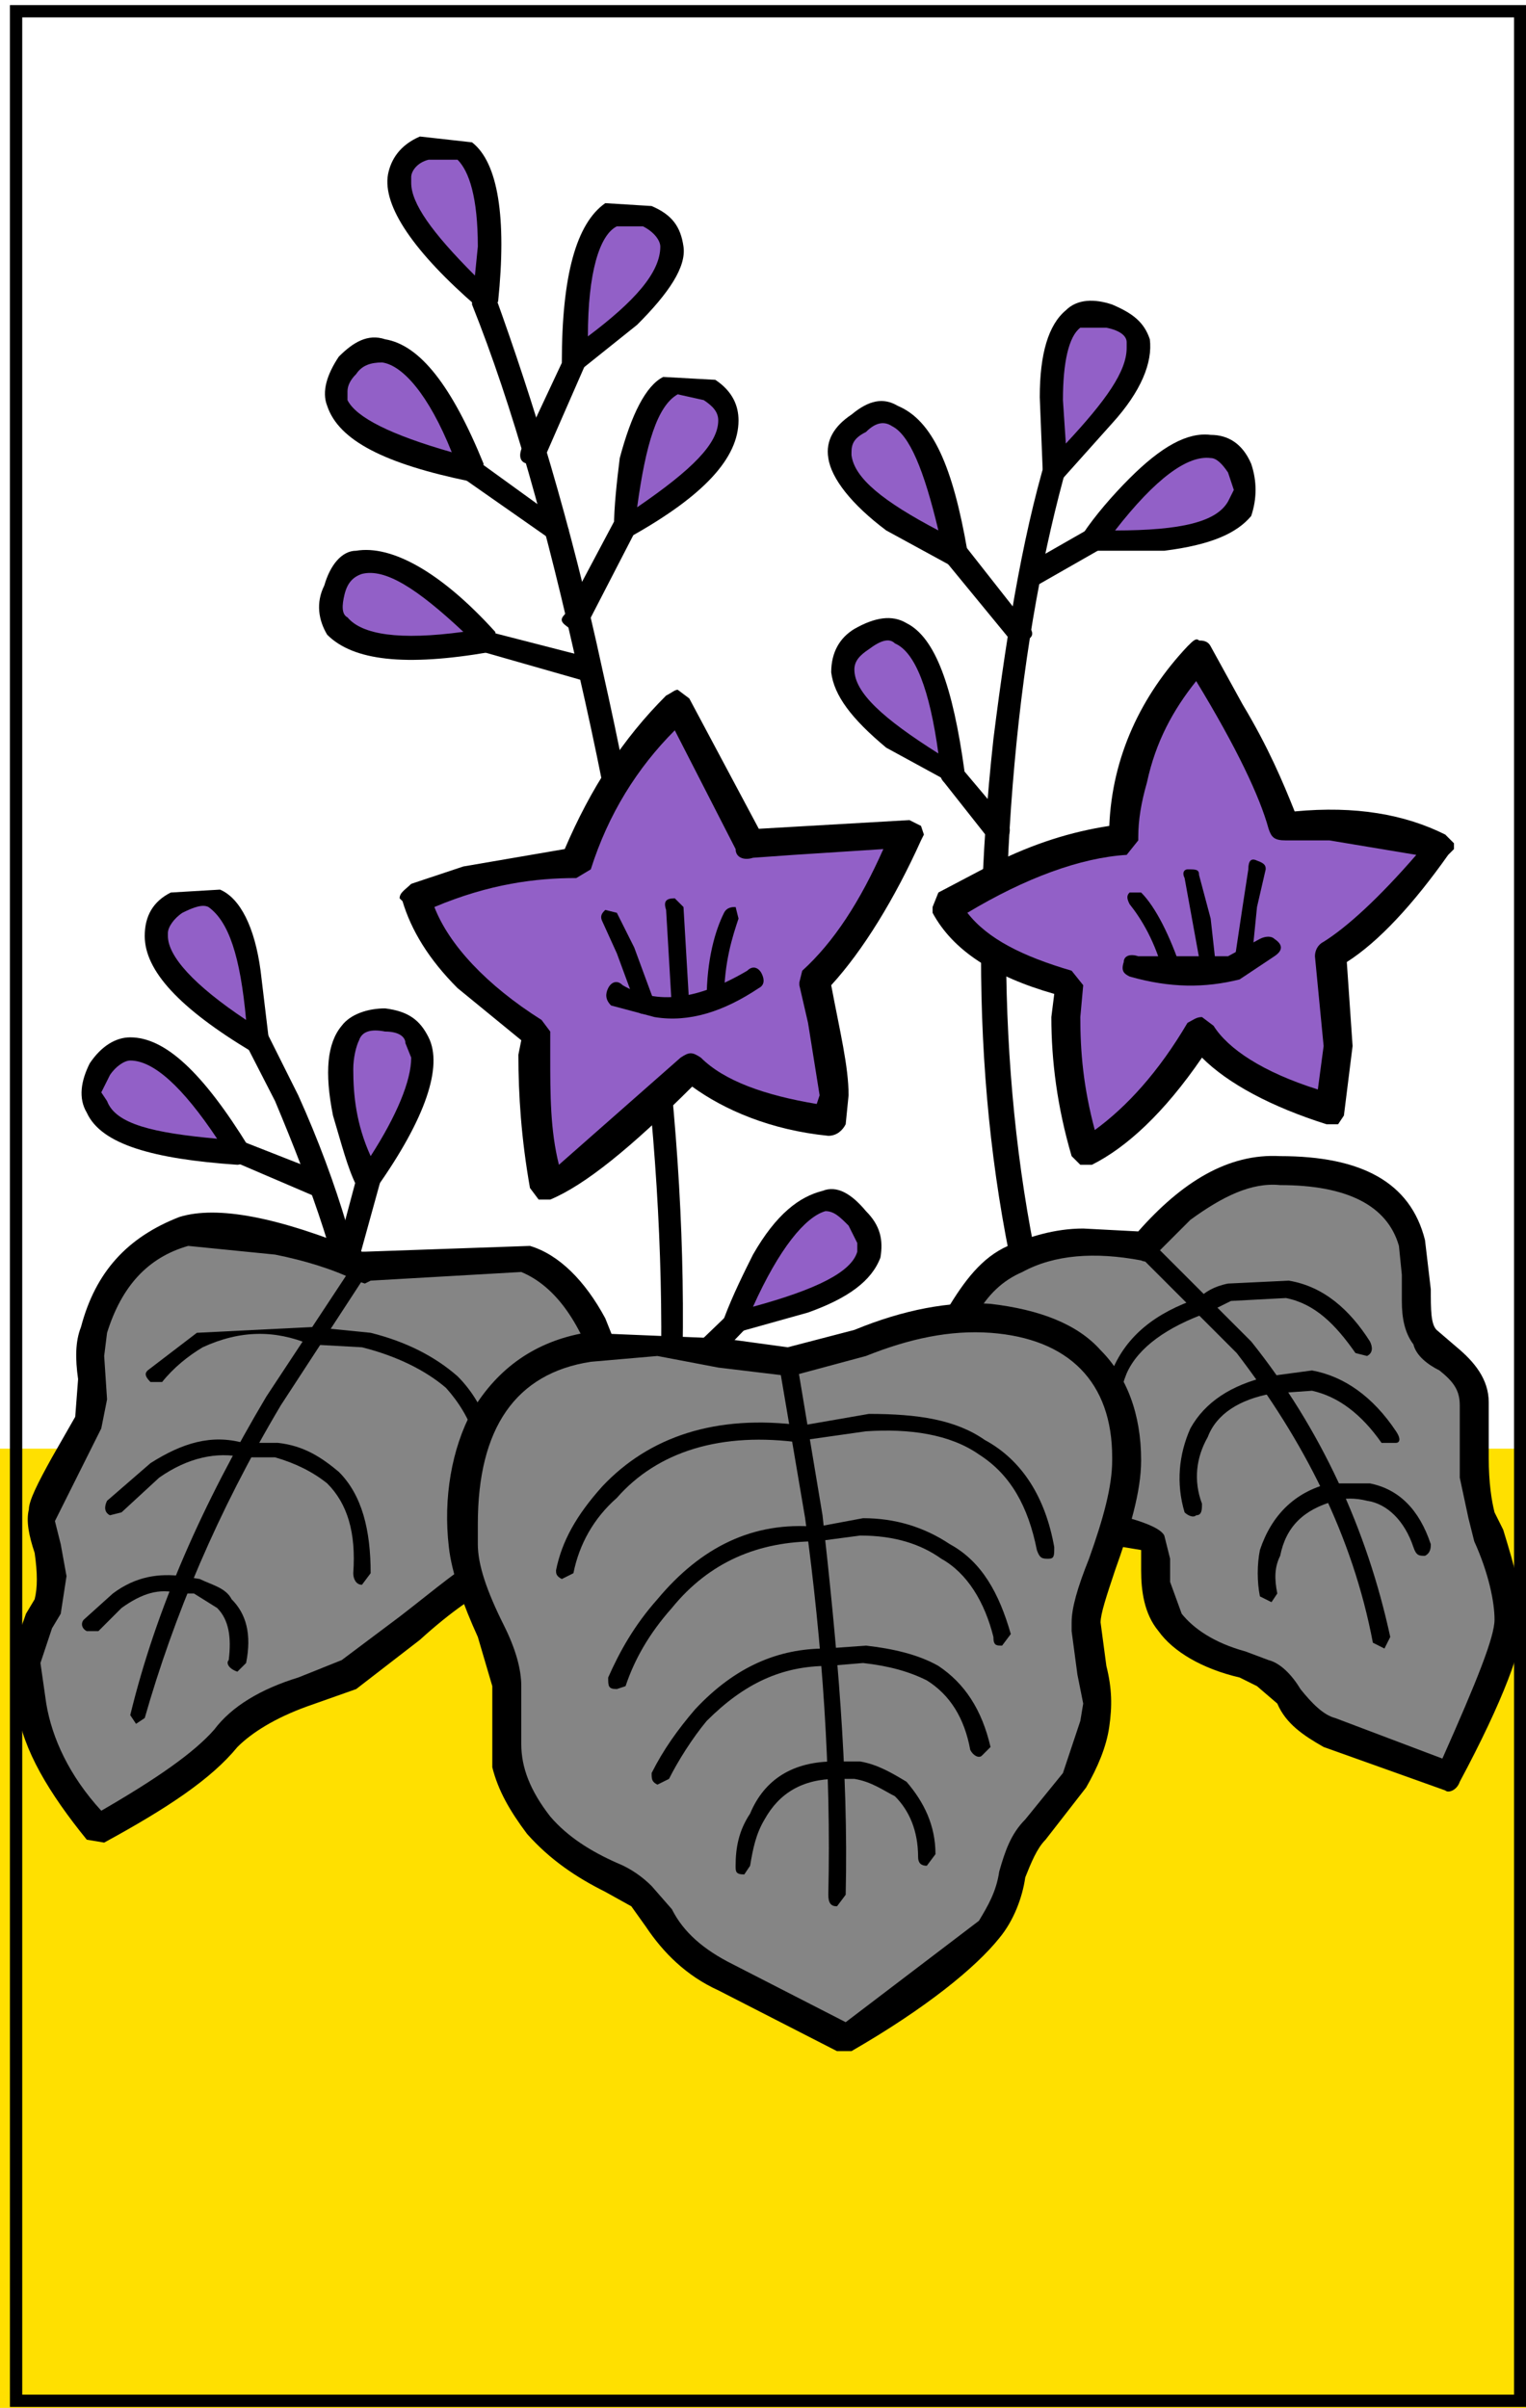 <?xml version="1.0" encoding="utf-8"?>
<!-- Generator: Adobe Illustrator 13.0.0, SVG Export Plug-In . SVG Version: 6.00 Build 14948)  -->
<!DOCTYPE svg PUBLIC "-//W3C//DTD SVG 1.1//EN" "http://www.w3.org/Graphics/SVG/1.1/DTD/svg11.dtd">
<svg version="1.1" id="圖層_1" xmlns="http://www.w3.org/2000/svg" xmlns:xlink="http://www.w3.org/1999/xlink" x="0px" y="0px"
	 width="372px" height="587px" viewBox="0 0 372 587" enable-background="new 0 0 372 587" xml:space="preserve">
<g>
	<g>
		<g>
			<path fill="#FFE000" d="M-7.793,353.152V612.29h393.305V353.152H-7.793z"/>
		</g>
	</g>
	<g>
		<g>
			<path d="M259.822,106.014c-2.117-0.704-2.823,0-3.531,1.407c-6.354,19.776-10.592,44.49-14.121,72.734
				c-6.354,57.896-2.824,110.151,12.005,157.461c1.409,1.414,2.116,2.82,3.53,1.414c2.117,0,2.824-1.414,2.117-3.53
				c-14.123-46.601-17.652-98.153-12.002-154.641c2.824-28.245,7.764-52.255,13.415-71.314
				C262.646,107.42,261.943,106.014,259.822,106.014z"/>
		</g>
	</g>
	<g>
		<g>
			<path fill="#9260C7" d="M256.999,113.778l14.828-15.529c7.769-11.302,7.062-18.363-0.706-21.894
				c-9.178-2.82-14.122,2.117-14.83,16.239C256.291,98.952,256.291,106.717,256.999,113.778z"/>
		</g>
	</g>
	<g>
		<g>
			<path d="M259.822,75.646c-4.238,3.53-6.354,10.591-6.354,21.183l0.707,17.653l2.116,2.124h2.824l12.006-13.419
				c7.061-7.765,9.885-14.826,9.178-20.48c-1.41-4.234-4.234-6.351-9.178-8.468C266.883,72.825,262.646,72.825,259.822,75.646z
				 M274.651,84.83c0,5.647-4.944,12.709-14.829,23.301l-0.707-10.592c0-9.179,1.414-15.536,4.238-17.653h6.354
				c3.531,0.71,4.944,2.117,4.944,3.531V84.83z"/>
		</g>
	</g>
	<g>
		<g>
			<path fill="#9260C7" d="M232.285,134.961l-4.238-21.184c-5.647-12.708-11.298-16.239-18.359-10.591
				c-7.765,4.944-6.354,12.005,4.943,20.48C219.576,127.9,225.931,131.431,232.285,134.961z"/>
		</g>
	</g>
	<g>
		<g>
			<path d="M218.869,98.952c-3.53-2.124-7.061-1.413-11.299,2.117c-4.236,2.82-6.354,6.351-5.647,10.592
				c0.703,4.944,5.647,11.302,14.122,17.653l15.533,8.475h2.824l1.413-3.531C232.285,113.778,227.34,102.483,218.869,98.952z
				 M211.102,105.31c2.116-2.124,4.237-2.827,6.354-1.42c4.238,2.124,7.768,10.592,11.299,25.424
				c-13.415-7.061-20.477-12.708-21.184-18.363v-0.703C207.57,108.131,208.277,106.717,211.102,105.31z"/>
		</g>
	</g>
	<g>
		<g>
			<path d="M235.107,132.844h-4.236c-1.41,1.414-2.117,2.117-0.703,3.531l16.239,19.77h3.53c2.117-0.703,2.117-2.117,0.707-3.531
				L235.107,132.844z"/>
		</g>
	</g>
	<g>
		<g>
			<path fill="#9260C7" d="M288.066,130.728c13.416-2.827,18.359-8.475,14.122-16.246c-3.53-8.468-11.298-7.765-21.183,0.71
				l-14.123,16.239L288.066,130.728z"/>
		</g>
	</g>
	<g>
		<g>
			<path d="M305.012,113.075c-2.116-4.944-5.646-7.061-9.884-7.061c-5.647-0.704-12.003,2.827-19.771,10.592
				c-4.236,4.233-8.475,9.178-11.298,13.419c0,0.703,0,1.406,0,2.82s1.413,1.414,2.823,1.414h16.947
				c11.298-1.414,17.652-4.233,21.182-8.475C306.426,121.542,306.426,117.309,305.012,113.075z M300.779,119.432l-1.414,2.821
				c-2.824,4.944-11.299,7.061-27.538,7.061c9.885-12.708,17.653-18.363,23.301-17.653c1.413,0,2.823,1.414,4.237,3.531
				L300.779,119.432z"/>
		</g>
	</g>
	<g>
		<g>
			<path d="M269.004,130.024c-0.707-2.124-2.121-2.124-4.237-0.71l-14.829,8.475c-1.414,0.703-2.117,2.117-0.707,3.53
				c0.707,2.117,1.414,2.117,3.531,1.407l14.828-8.468C269.707,132.844,270.414,131.431,269.004,130.024z"/>
		</g>
	</g>
	<g>
		<g>
			<path fill="#9260C7" d="M232.285,188.623l-4.238-21.183c-4.237-13.413-9.885-16.943-17.652-11.999
				c-7.061,5.647-6.354,12.708,4.236,21.183L232.285,188.623z"/>
		</g>
	</g>
	<g>
		<g>
			<path d="M234.402,190.747l0.705-2.827c-2.822-20.48-7.061-32.479-14.121-36.009c-3.531-2.124-7.769-1.414-12.709,1.407
				c-3.53,2.124-5.651,5.654-5.651,10.592c0.708,5.654,4.944,11.302,13.419,18.363l15.533,8.475H234.402z M208.277,163.206
				L208.277,163.206c0-2.117,1.41-3.531,3.531-4.938c2.822-2.124,4.94-2.827,6.354-1.42c4.944,2.124,8.475,11.302,10.592,26.837
				C215.339,175.211,208.277,168.86,208.277,163.206z"/>
		</g>
	</g>
	<g>
		<g>
			<path d="M234.402,187.216c-0.704-1.414-2.117-2.124-3.531-1.414c-2.117,1.414-2.117,3.531-0.703,4.944l10.591,13.419l4.235,0.703
				c1.413-1.414,1.413-2.827,0.705-4.234L234.402,187.216z"/>
		</g>
	</g>
	<g>
		<g>
			<path d="M120.72,72.115c-0.707-1.407-2.12-2.11-3.53-1.407c-2.121,0-2.121,1.407-2.121,3.53
				c9.885,24.714,18.359,55.076,26.128,90.381c16.239,70.611,22.593,134.871,19.063,191.36c0,2.11,0.707,2.82,2.12,3.531
				l2.824-2.828c4.237-57.902-2.117-121.452-18.359-193.477C139.076,127.197,129.898,97.539,120.72,72.115z"/>
		</g>
	</g>
	<g>
		<g>
			<path fill="#9260C7" d="M118.6,72.825V51.642c-1.41-13.412-6.354-18.363-14.829-15.536c-8.471,3.53-8.471,10.591,0,21.183
				C107.302,63.647,112.246,68.584,118.6,72.825z"/>
		</g>
	</g>
	<g>
		<g>
			<path d="M115.069,34.699l-12.708-1.42c-4.944,2.124-7.061,5.655-7.768,9.186c-1.414,7.764,6.354,19.06,21.89,32.478l2.824,0.704
				l2.117-2.11C123.544,53.055,121.424,39.636,115.069,34.699z M104.478,38.933h7.061c2.824,2.827,4.944,9.178,4.944,21.183
				l-0.707,7.061c-10.592-10.591-15.536-17.652-15.536-22.597v-1.414C100.24,41.76,101.654,39.636,104.478,38.933z"/>
		</g>
	</g>
	<g>
		<g>
			<path fill="#9260C7" d="M140.49,88.36l16.239-14.122c8.475-10.591,9.181-17.652,1.413-21.183
				c-7.768-4.234-14.122,0-16.239,14.122C140.49,73.535,139.783,80.596,140.49,88.36z"/>
		</g>
	</g>
	<g>
		<g>
			<path d="M158.85,50.228l-11.298-0.703c-7.061,4.937-10.592,17.652-10.592,38.835l2.117,2.117h2.121l14.122-11.302
				c7.768-7.765,12.002-14.122,11.298-19.06C165.911,55.172,163.791,52.352,158.85,50.228z M160.967,60.116L160.967,60.116
				c0,6.358-6.354,13.419-17.653,21.887c0-15.529,2.823-24.714,7.061-26.831h6.354C159.556,56.586,160.967,58.703,160.967,60.116z"
				/>
		</g>
	</g>
	<g>
		<g>
			<path d="M141.197,84.83c-1.414-0.703-3.531,0-3.531,2.117l-10.592,22.598c-0.707,2.117,0,3.53,2.118,3.53
				c1.414,1.407,2.823,0.703,3.53-1.414l9.885-22.597C144.021,86.947,143.314,86.237,141.197,84.83z"/>
		</g>
	</g>
	<g>
		<g>
			<path fill="#9260C7" d="M115.069,114.481c-2.117-7.061-5.647-13.412-9.885-19.06c-7.768-10.592-14.829-13.419-20.477-6.357
				c-5.651,7.061-2.12,13.419,9.885,19.066L115.069,114.481z"/>
		</g>
	</g>
	<g>
		<g>
			<path d="M93.886,82.707c-4.237-1.407-7.768,0.71-11.298,4.24c-2.824,4.241-4.234,8.475-2.824,12.005
				c2.824,8.468,14.123,14.123,34.599,18.356c0.707,0,2.12,0,2.827-0.703l0.703-3.531C110.129,94.008,102.361,84.127,93.886,82.707z
				 M84.708,95.422c0-1.414,0.707-2.827,2.117-4.234c1.414-2.124,3.531-2.828,6.354-2.828c4.944,0.704,11.298,7.765,16.95,21.887
				c-14.829-4.234-23.304-8.468-25.421-12.708V95.422z"/>
		</g>
	</g>
	<g>
		<g>
			<path d="M116.483,112.371l-3.531,0.704c-1.414,0.703-1.414,2.117,0,3.531l21.184,14.825c0.707,1.414,2.117,1.414,3.53-0.703
				c1.41-0.703,1.41-2.124-0.707-3.531L116.483,112.371z"/>
		</g>
	</g>
	<g>
		<g>
			<path fill="#9260C7" d="M118.6,156.145l-16.239-14.122c-10.592-7.765-17.653-7.765-21.183,1.414
				c-2.824,8.475,2.117,13.412,16.239,14.122L118.6,156.145z"/>
		</g>
	</g>
	<g>
		<g>
			<path d="M86.825,134.258c-3.53,0-6.354,3.531-7.768,8.468c-2.117,4.241-1.41,8.482,0.707,12.012
				c6.354,6.351,19.066,7.765,39.543,4.234l2.117-1.414l-0.704-3.531C107.302,139.195,95.3,132.844,86.825,134.258z M84.001,144.85
				c0.707-2.827,2.117-4.234,4.238-4.944c5.647-1.414,13.416,3.531,24.713,14.122c-15.536,2.117-24.713,0.71-28.244-3.53
				C83.294,149.787,83.294,147.677,84.001,144.85z"/>
		</g>
	</g>
	<g>
		<g>
			<path d="M119.307,154.027c-1.414-0.71-2.824,0-3.53,1.414c-0.707,2.117,0.707,3.53,2.117,3.53l24.714,7.061
				c1.414,0.704,2.827,0,3.53-2.124c0-1.407-0.703-2.82-2.117-3.53L119.307,154.027z"/>
		</g>
	</g>
	<g>
		<g>
			<path fill="#9260C7" d="M179.326,322.784l20.477-6.352c12.006-6.351,14.828-13.411,9.182-19.769
				c-5.65-7.062-12.713-4.944-19.773,6.357C184.974,309.372,182.15,315.723,179.326,322.784z"/>
		</g>
	</g>
	<g>
		<g>
			<path d="M179.326,324.908l17.652-4.944c9.885-3.531,15.536-7.771,17.652-13.411c0.708-4.242,0-7.772-3.529-11.303
				c-3.531-4.241-7.061-6.351-10.592-4.944c-5.647,1.414-11.299,5.655-16.946,15.536c-2.121,4.24-4.945,9.881-7.062,15.536
				l0.707,2.827L179.326,324.908z M183.564,318.551c6.354-14.123,12.708-21.887,17.653-23.301c2.117,0,3.53,1.414,5.646,3.53
				l2.121,4.241v2.11C207.57,310.082,199.096,314.316,183.564,318.551z"/>
		</g>
	</g>
	<g>
		<g>
			<path d="M181.443,320.674c-1.411-0.71-2.824-0.71-4.234,0l-18.36,17.653c-0.707,0.703-0.707,2.819,0,4.233
				c2.117,1.407,2.824,1.407,4.941,0l17.653-18.355C182.857,323.494,182.857,322.081,181.443,320.674z"/>
		</g>
	</g>
	<g>
		<g>
			<path fill="#9260C7" d="M151.789,128.604c7.061-4.234,12.708-7.765,17.653-11.998c9.885-9.889,10.591-16.95,2.824-21.184
				c-7.061-4.944-13.416-1.414-16.946,11.999C153.906,113.778,152.495,120.839,151.789,128.604z"/>
		</g>
	</g>
	<g>
		<g>
			<path d="M180.033,102.483c0-3.531-1.414-7.062-5.65-9.889l-12.708-0.704c-4.238,2.117-7.768,9.178-10.592,19.77
				c-0.707,5.647-1.414,12.005-1.414,16.942l1.414,2.124h2.824C171.558,120.839,180.033,111.661,180.033,102.483z M171.558,97.539
				c2.121,1.413,3.531,2.82,3.531,4.944c0,5.647-6.354,11.998-19.77,21.183c2.117-15.536,4.941-24.714,9.885-27.541L171.558,97.539z
				"/>
		</g>
	</g>
	<g>
		<g>
			<path d="M153.199,125.783c-1.41-0.71-2.117,0-3.531,1.414l-12.001,22.59c-1.414,1.42-0.707,2.124,1.41,3.53
				c1.414,0.71,3.531,0.71,4.238-1.407l11.298-21.886C155.319,127.9,154.612,127.197,153.199,125.783z"/>
		</g>
	</g>
	<g>
		<g>
			<path fill="#9260C7" d="M89.649,288.188l10.591-19.066c4.944-12.708,2.828-19.77-6.354-20.48
				c-9.178-1.407-12.708,5.654-10.592,19.073C84.708,274.066,86.825,281.128,89.649,288.188z"/>
		</g>
	</g>
	<g>
		<g>
			<path d="M83.294,250.063c-3.531,4.234-4.237,11.295-2.117,21.887c2.117,7.062,3.53,12.708,5.647,16.949l2.824,2.11l2.12-1.407
				c12.002-16.949,16.239-29.658,12.708-36.719c-2.117-4.24-4.94-6.351-10.591-7.061C89.649,245.822,85.415,247.235,83.294,250.063z
				 M98.83,254.297l1.41,3.53c0,5.648-3.53,14.123-9.885,24.011c-3.531-7.771-4.237-14.833-4.237-21.184
				c0-2.827,0.707-5.654,1.414-7.061c0.707-2.124,2.823-2.827,6.354-2.124C97.417,251.47,98.83,252.883,98.83,254.297z"/>
		</g>
	</g>
	<g>
		<g>
			<path d="M90.355,285.369c-2.117-0.71-2.823,0.703-3.531,2.109l-5.647,21.184c0,1.42,0,2.123,2.117,3.53
				c1.414,0,3.53-0.704,3.53-2.82l5.651-20.473C93.179,286.775,91.769,286.072,90.355,285.369z"/>
		</g>
	</g>
	<g>
		<g>
			<path d="M57.874,237.347c-1.41-0.703-2.823-1.406-4.234-0.703c-2.12,0.703-2.12,2.117-0.707,4.234l14.122,27.542
				c9.178,21.887,16.239,41.663,18.359,59.316l2.824,2.82l2.824-3.531c-2.824-17.652-8.475-38.125-18.36-60.019L57.874,237.347z"/>
		</g>
	</g>
	<g>
		<g>
			<path fill="#9260C7" d="M62.818,254.297l-2.824-21.184c-3.53-13.419-9.182-17.652-16.946-13.419
				c-7.768,4.944-7.061,12.005,2.824,21.184L62.818,254.297z"/>
		</g>
	</g>
	<g>
		<g>
			<path d="M41.635,217.578c-4.237,2.117-6.354,5.647-6.354,10.592c0,8.475,8.471,17.652,26.124,28.245h2.827l1.41-2.117
				l-2.117-17.653c-1.414-10.592-4.944-17.653-9.885-19.777L41.635,217.578z M44.458,222.522c2.823-1.414,4.944-2.124,6.354-1.414
				c4.944,3.53,7.768,12.005,9.182,27.534c-12.712-8.468-19.066-15.529-19.066-20.473v-0.71
				C40.928,226.052,42.342,223.929,44.458,222.522z"/>
		</g>
	</g>
	<g>
		<g>
			<path fill="#9260C7" d="M37.397,277.597l21.183,3.531c-4.237-7.062-8.471-12.708-12.708-17.653
				c-9.885-9.178-16.946-10.592-21.184-2.821C19.744,268.419,23.982,274.066,37.397,277.597z"/>
		</g>
	</g>
	<g>
		<g>
			<path d="M60.701,282.542v-2.827c-11.298-18.356-20.48-26.832-28.951-26.832c-3.53,0-7.061,2.118-9.884,6.351
				c-2.121,4.241-2.828,8.481-0.708,12.012c3.531,7.765,16.24,11.295,36.716,12.702C58.581,283.948,59.994,283.245,60.701,282.542z
				 M31.75,258.531c5.648,0,12.709,6.358,21.184,19.066c-15.536-1.413-24.714-3.53-26.834-9.177l-1.41-2.124l2.117-4.234
				C28.219,259.944,30.336,258.531,31.75,258.531z"/>
		</g>
	</g>
	<g>
		<g>
			<path d="M59.287,278.308c-1.414-0.711-2.823-0.711-4.237,1.407c0,2.124,0,2.827,2.12,3.53l19.77,8.475
				c2.117,0.71,2.823,0,4.237-1.414c0-2.118,0-3.531-2.121-4.234L59.287,278.308z"/>
		</g>
	</g>
	<g>
		<g>
			<path fill="#858585" d="M347.379,326.314c-2.117-2.82-2.823-6.351-2.117-10.592l-0.706-12.701
				c-3.531-11.302-14.122-17.653-32.481-17.653c-8.471-0.71-16.24,2.82-24.008,9.881c-3.53,2.82-7.061,6.35-9.885,9.178
				c-11.299-2.828-21.891-2.117-31.068,2.125c-4.943,2.819-9.885,7.764-13.415,14.121l-2.827,9.172
				c7.768,20.479,18.359,33.898,30.364,39.545c7.062,3.532,13.416,5.648,19.771,7.063l0.706,7.771c0,3.53,0.707,7.061,3.531,10.591
				c3.53,4.234,7.061,7.062,10.591,9.171l12.006,3.53l6.354,7.062c2.824,3.53,6.354,6.357,9.887,7.771l28.949,10.592
				c9.887-19.77,14.83-31.774,14.83-38.126c0-4.951-2.827-13.419-7.062-25.425c-1.413-3.53-1.413-7.061-1.413-12.708v-14.825
				c0-3.53-1.414-7.061-4.944-9.185L347.379,326.314z"/>
		</g>
	</g>
	<g>
		<g>
			<path d="M348.793,314.316l-1.414-12.006c-3.53-14.122-15.531-20.473-35.305-20.473c-12.709-0.71-24.008,6.351-34.599,18.355
				l-13.416-0.703c-7.061,0-13.415,2.109-18.36,4.234c-6.354,2.828-10.592,8.468-14.828,15.529l-3.531,9.185v2.117
				c7.063,17.652,14.83,30.361,25.422,38.125c4.943,3.531,12.005,7.062,21.183,8.482l4.237,0.703v4.938
				c0,4.951,0.707,10.591,4.237,14.833c3.53,4.943,10.593,9.177,19.77,11.301l4.237,2.11l4.945,4.241
				c2.116,4.943,6.354,7.771,11.295,10.592l29.658,10.592c0.705,0.71,2.822,0,3.529-2.118
				c10.592-19.776,15.536-33.188,15.536-39.539c0-4.951-2.12-12.716-4.944-21.893l-2.116-4.242
				c-0.707-2.82-1.413-7.061-1.413-13.412v-13.411c0-5.654-3.531-9.888-7.77-13.419l-4.939-4.233
				C348.793,322.784,348.793,319.254,348.793,314.316z M281.712,305.842l8.476-8.475c7.764-5.647,14.824-9.179,21.887-8.468
				c16.242,0,26.127,4.938,28.95,14.826l0.708,7.061v6.357c0,4.235,0.707,7.766,2.823,10.593c0.706,2.82,3.53,4.938,6.354,6.351
				c3.53,2.82,4.943,4.944,4.943,8.475v17.653l2.117,9.888l1.414,5.641c3.531,7.772,4.944,14.833,4.944,19.073
				c0,4.234-4.237,14.825-12.713,33.886l-26.123-9.882c-2.827-0.711-5.651-3.53-8.476-7.061c-2.117-3.531-4.943-6.352-7.768-7.062
				l-5.646-2.117c-7.77-2.124-12.713-5.654-15.537-9.186l-2.823-7.764v-2.116v-3.531l-1.413-5.647
				c-0.705-1.413-3.531-2.827-8.473-4.234c-7.768-1.421-14.122-4.241-18.358-7.771c-9.179-7.062-16.946-17.652-22.597-32.484
				l3.529-9.172c2.827-4.951,6.358-8.481,11.299-10.592c7.769-4.24,17.652-4.95,28.951-2.826
				C279.596,307.959,281.006,307.256,281.712,305.842z"/>
		</g>
	</g>
	<g>
		<g>
			<path d="M338.908,399.05c-5.651-26.127-16.947-50.842-33.896-72.025l-24.713-24.714l-3.531,0.711
				c-1.41,0.703-0.703,2.11,0.708,2.82l24.007,24.004c16.242,21.183,28.244,44.49,33.188,70.61l2.824,1.421L338.908,399.05z"/>
		</g>
	</g>
	<g>
		<g>
			<path d="M299.365,312.902c-3.531,0.711-5.648,2.117-7.062,3.53c-10.592,3.531-17.652,9.179-21.183,17.653
				c-3.531,7.061-3.531,14.833,0,22.597c0,2.117,1.414,2.117,2.823,1.407c0.707,0,1.413-1.407,0.707-2.821
				c-2.824-7.061-2.824-13.411,0-20.472c2.824-6.358,9.885-11.303,19.769-14.833l5.652-2.821l13.415-0.71
				c7.061,1.415,12.006,6.352,16.946,13.413l2.823,0.71c1.413-0.71,1.413-2.117,0.707-3.531
				c-4.94-7.771-11.298-13.411-19.771-14.832L299.365,312.902z"/>
		</g>
	</g>
	<g>
		<g>
			<path d="M340.318,348.919c-5.648-8.482-12.709-13.419-20.477-14.833L309.25,335.5c-9.178,2.116-15.533,6.357-19.063,12.708
				c-2.828,6.351-3.531,13.412-1.414,20.473c0.707,0.71,2.117,1.421,2.824,0.71c1.414,0,1.414-1.413,1.414-2.819
				c-2.121-5.654-1.414-11.303,1.408-16.246c2.121-5.647,7.769-9.179,15.537-10.592l9.885-0.703
				c6.354,1.406,12.006,5.647,16.946,12.708h3.53C341.024,351.738,341.732,351.028,340.318,348.919z"/>
		</g>
	</g>
	<g>
		<g>
			<path d="M333.964,361.62h-9.884c-8.476,2.124-14.123,7.771-16.947,16.246c-0.707,3.53-0.707,7.765,0,11.295l2.824,1.414
				l1.414-2.117c-0.707-3.53-0.707-6.358,0.703-9.186c1.413-7.061,5.65-11.295,13.419-13.412c2.116-0.71,4.94-0.71,7.764,0
				c4.944,0.711,9.183,4.945,11.299,11.303c0.706,2.109,1.413,2.109,2.823,2.109c1.414-0.703,1.414-2.109,1.414-2.819
				C345.969,367.978,341.024,363.041,333.964,361.62z"/>
		</g>
	</g>
	<g>
		<g>
			<path fill="#858585" d="M44.458,300.193c-10.592,3.531-17.653,11.295-21.184,23.301c-1.41,3.53-1.41,7.772-0.707,12.006
				l-0.703,11.295l-6.358,11.295c-2.824,4.24-4.941,7.771-4.941,10.591c-0.707,1.421,0,4.952,1.41,10.592
				c0.707,4.242,0.707,7.772-0.703,12.013l-4.238,10.592c-1.414,2.82-0.707,7.061,0.707,14.122
				c1.411,9.882,7.062,19.764,15.533,30.354c14.829-7.765,25.421-15.529,31.775-22.59c3.53-4.234,8.475-7.765,14.122-9.186
				l15.536-6.351l16.239-12.709c7.061-5.654,13.416-9.888,17.653-12.004c8.474-3.531,15.536-9.882,21.183-16.24
				c7.768-9.185,10.592-19.776,9.885-31.071l-5.647-12.709c-4.237-8.475-9.884-14.122-15.536-16.941l-40.246,2.819l-16.243-6.351
				C59.287,299.49,50.109,298.78,44.458,300.193z"/>
		</g>
	</g>
	<g>
		<g>
			<path d="M43.751,296.664c-12.708,4.936-20.477,13.418-24.007,26.83c-1.41,3.53-1.41,7.772-0.707,12.709l-0.703,9.186l-5.651,9.88
				c-3.53,6.352-5.647,10.592-5.647,12.709c-0.707,2.828,0,6.358,1.411,10.592c0.707,4.945,0.707,8.476,0,11.295l-2.117,3.53
				c-1.414,4.242-2.824,7.062-2.824,9.186c-0.707,2.827,0,7.765,0.707,14.122c1.41,9.889,7.765,20.48,16.946,31.774l4.238,0.705
				c15.533-8.469,26.124-15.53,32.478-23.301c3.531-3.531,9.182-7.062,16.95-9.882l12.001-4.24l15.536-12.006
				c7.768-7.062,14.122-11.295,17.652-12.708c9.885-4.945,17.653-10.592,24.007-19.067c7.061-9.178,10.592-20.479,9.178-32.478l0,0
				l-5.647-14.122c-4.944-9.186-11.298-15.536-18.359-17.653l-40.247,1.407h-0.707C67.762,296.664,52.933,293.836,43.751,296.664z
				 M26.099,324.908c3.531-11.295,9.889-18.355,19.773-21.184l21.183,2.117c7.061,1.414,14.123,3.53,19.77,6.351l2.121,0.71
				l1.41-0.71l36.719-2.11c8.472,3.531,14.83,12.702,19.063,26.824v4.24c0,10.592-4.94,20.474-13.415,28.244
				c-4.237,4.242-9.885,7.772-15.532,10.593c-4.238,1.413-10.592,7.062-19.773,14.122l-14.122,10.592l-10.592,4.24
				c-9.178,2.821-16.239,7.062-20.477,12.701c-4.944,5.655-14.122,12.013-27.538,19.777c-7.768-8.475-12.005-17.652-13.415-26.127
				l-1.414-9.882l2.823-8.481l2.121-3.531l1.41-9.17l-1.41-7.771l-1.414-5.647l0.707-1.415l4.941-9.88l5.651-11.303l1.41-7.062
				l-0.703-10.591L26.099,324.908z"/>
		</g>
	</g>
	<g>
		<g>
			<path d="M89.649,307.256h-2.824l-21.89,33.181c-15.532,26.135-26.831,51.552-33.185,77.672l1.41,2.124l2.121-1.413
				c7.062-24.714,17.653-50.139,33.186-76.259l21.183-32.479C90.355,309.372,90.355,308.662,89.649,307.256z"/>
		</g>
	</g>
	<g>
		<g>
			<path d="M76.233,323.494l-28.244,1.414l-12.002,9.178c-0.707,0.711-0.707,1.414,0.703,2.82h2.827
				c2.824-3.53,6.354-6.351,9.885-8.468c9.178-4.233,17.652-4.233,26.124-0.703l12.712,0.703c8.471,2.117,15.532,5.647,20.477,9.889
				c6.354,7.062,9.885,16.231,8.475,28.244l1.41,2.109l2.824-2.109c0.707-13.419-2.824-24.011-9.885-31.071
				c-5.647-4.944-12.708-8.476-21.183-10.592L76.233,323.494z"/>
		</g>
	</g>
	<g>
		<g>
			<path d="M82.588,358.8c-4.234-3.531-8.472-6.351-14.826-7.062h-8.475c-7.768-2.116-14.829,0-22.597,4.944l-10.592,9.178
				c-0.703,1.414-0.703,2.82,0.707,3.53l2.824-0.71l9.181-8.467c7.062-4.945,14.123-6.358,20.477-4.945h7.768
				c4.941,1.414,9.178,3.531,12.708,6.352c4.944,4.951,7.061,12.013,6.354,21.895c0,1.413,0.707,2.819,2.121,2.819l2.117-2.819
				C90.355,372.923,88.239,364.447,82.588,358.8z"/>
		</g>
	</g>
	<g>
		<g>
			<path d="M20.451,394.815c-0.707,0.703-0.707,2.11,0.707,2.821h2.824l5.647-5.648c4.944-3.53,9.181-4.943,14.122-3.53h3.53
				l5.651,3.53c2.824,2.827,3.531,7.062,2.824,12.709c-0.707,0.71,0,2.116,2.117,2.819l2.121-2.109c1.41-7.061,0-12.013-3.53-15.543
				c-1.414-2.819-4.944-3.53-7.768-4.937l-4.237-0.703c-5.648-0.71-11.299,0-16.946,4.233L20.451,394.815z"/>
		</g>
	</g>
	<g>
		<g>
			<path fill="#858585" d="M241.463,321.378c-9.178-0.704-18.356,1.406-27.537,4.937l-21.185,5.655l-22.593-3.531
				c-9.888-2.124-19.067-2.124-26.128,0c-12.005,2.117-20.477,8.468-26.127,19.06c-4.234,8.481-6.354,18.362-4.941,28.955
				c0.707,6.351,2.824,13.411,5.648,20.473c3.531,5.654,4.944,11.302,4.944,14.122v15.543c0,6.351,2.824,12.702,7.062,18.355
				c4.94,4.938,9.885,9.179,15.532,11.296c5.651,2.123,9.182,4.943,10.592,5.653l5.651,9.882l14.122,9.882l29.655,15.543
				c17.652-11.303,29.658-20.479,35.306-27.541c2.12-3.53,4.944-7.766,5.65-12.006c1.41-4.943,2.824-9.179,4.941-11.302
				l9.889-11.999c2.116-4.233,4.232-8.474,4.939-14.122c0.707-4.233,0.707-8.474-0.707-12.716c-1.409-4.937-2.116-9.17-1.409-11.998
				c0-2.827,2.116-8.474,4.94-17.652c3.531-7.765,4.944-15.536,4.944-21.887C274.651,334.086,264.06,323.494,241.463,321.378z"/>
		</g>
	</g>
	<g>
		<g>
			<path d="M176.502,326.314l-33.896-1.406c-12.001,2.116-21.183,8.468-27.538,19.06c-4.94,9.185-7.061,21.183-5.647,33.195
				c0.707,6.352,3.53,14.122,7.061,21.887l3.53,11.998v7.061v12.716c1.411,5.648,4.238,10.592,8.472,16.239
				c5.651,6.352,12.005,10.592,19.066,14.122l6.354,3.531l3.53,4.944c4.238,6.356,9.885,11.998,17.653,15.528l28.952,14.832h3.529
				c18.36-10.591,30.361-20.473,36.013-27.534c3.53-4.24,5.647-9.889,6.354-14.832c1.414-3.53,2.824-7.061,4.943-9.179l9.886-12.714
				c2.823-4.938,4.94-9.882,5.647-14.827c0.707-4.937,0.707-9.177-0.707-14.825l-1.41-10.592c0-2.124,1.41-6.357,3.53-12.715
				c3.53-9.881,6.354-19.06,6.354-26.824c0-11.302-3.53-20.479-9.885-26.838c-5.65-6.357-14.829-9.888-26.834-11.294
				c-9.885-0.705-21.184,1.406-33.186,6.357l-16.242,4.233L176.502,326.314z M261.235,397.637l1.411,10.591l1.413,7.062l-0.706,4.24
				l-4.238,12.702l-9.178,11.302c-3.53,3.53-4.943,7.771-6.354,12.709c-0.707,4.943-2.824,8.475-4.944,12.005l-32.481,24.714
				l-27.538-14.122c-7.061-3.531-12.002-7.771-14.829-13.412l-4.941-5.654c-2.12-2.117-4.944-4.234-8.475-5.647
				c-6.354-2.82-12.002-6.352-16.239-11.302c-4.944-6.351-7.062-11.999-7.062-17.652v-14.123c0-4.234-1.413-9.171-4.237-14.825
				c-4.237-8.468-6.354-14.826-6.354-19.77v-4.944c0-23.301,9.178-36.712,27.538-39.539l16.24-1.414l14.829,2.82l17.652,2.124
				l18.36-4.944c10.592-4.241,20.477-6.351,30.361-5.647c19.066,1.406,29.658,11.998,29.658,30.36v0.711
				c0,6.351-2.117,14.122-5.648,24.004c-2.826,7.062-4.237,12.005-4.237,15.535V397.637z"/>
		</g>
	</g>
	<g>
		<g>
			<path d="M194.154,331.267c0-0.711-0.705-1.421-2.119-0.711c-2.117,0-2.117,0.711-2.117,2.117l6.354,37.429
				c4.238,31.065,6.354,61.426,5.651,91.794c0,2.111,0.703,2.821,2.118,2.821l2.116-2.821c0.706-30.368-2.116-60.729-5.647-92.505
				L194.154,331.267z"/>
		</g>
	</g>
	<g>
		<g>
			<path d="M240.053,351.028c-7.062-4.937-16.243-6.351-28.244-6.351l-16.243,2.82c-21.183-2.82-37.423,2.827-48.721,14.832
				c-6.354,7.061-9.885,13.412-11.299,20.474c0,0.711,0,1.421,1.414,2.124l2.824-1.413c1.414-7.062,4.944-13.413,10.592-18.364
				c9.885-11.295,25.421-16.231,45.19-13.412l0.706-0.71l14.83-2.109c10.592-0.711,20.477,0.703,27.537,5.64
				c7.769,4.952,12.006,12.716,14.123,23.308c0.706,2.117,1.413,2.117,2.822,2.117c1.415,0,1.415-0.711,1.415-2.82
				C254.881,365.15,249.23,355.979,240.053,351.028z"/>
		</g>
	</g>
	<g>
		<g>
			<path d="M231.578,376.453c-6.355-4.241-13.416-6.352-21.184-6.352l-11.299,2.11c-15.532-1.406-28.244,4.951-38.835,17.652
				c-5.648,6.358-9.179,12.716-12.002,19.073c0,2.11,0,2.821,2.117,2.821l2.12-0.711c2.117-6.351,5.647-12.701,11.295-19.06
				c9.181-11.295,21.183-16.246,35.305-16.246l10.592-1.406c8.475,0,14.83,2.117,19.773,5.647
				c6.354,3.531,10.592,10.592,12.709,19.066c0,2.117,0.706,2.117,2.12,2.117l2.117-2.82
				C243.583,388.458,239.346,380.693,231.578,376.453z"/>
		</g>
	</g>
	<g>
		<g>
			<path d="M228.754,406.11c-4.944-2.827-11.299-4.233-17.652-4.943l-9.885,0.71c-11.299,0-21.891,4.233-31.775,14.825
				c-4.237,4.937-7.768,9.889-10.592,15.529c0,1.42,0,2.123,1.411,2.826l2.827-1.406c2.117-4.24,5.648-9.888,9.178-14.122
				c9.178-9.185,18.36-13.419,29.658-13.419l8.472-0.703c6.354,0.703,11.299,2.109,15.536,4.233
				c5.647,3.531,9.177,9.179,10.592,16.95c0.706,1.406,2.116,2.11,2.823,1.406l2.117-2.116
				C239.346,416.702,235.107,410.345,228.754,406.11z"/>
		</g>
	</g>
	<g>
		<g>
			<path d="M186.387,443.533c3.531-6.351,9.178-9.882,17.654-9.882h4.236c4.237,0.703,7.062,2.821,9.885,4.234
				c3.531,3.53,5.647,8.468,5.647,14.826c0,1.413,0.708,2.123,2.121,2.123l2.116-2.827c0-7.062-2.824-12.715-7.061-17.653
				c-3.531-2.123-7.061-4.233-11.299-4.943h-6.354c-9.885,0-16.947,4.24-20.477,12.709c-2.824,4.233-3.531,8.475-3.531,12.715
				c0,1.407,0,2.11,2.117,2.11l1.414-2.11C183.564,450.595,184.271,447.063,186.387,443.533z"/>
		</g>
	</g>
	<g>
		<g>
			<path fill="#9260C7" d="M114.363,214.047l-13.416,4.944c2.121,7.061,7.768,14.826,16.946,23.3l12.712,9.178
				c-1.414,10.592,0,22.597,2.117,38.132c7.768-3.53,19.773-13.418,36.013-29.658c7.061,7.061,18.359,12.005,33.891,13.413
				c0.708-5.642,0.708-13.413-1.409-22.591l-2.824-11.295c8.471-9.185,16.238-20.48,23.301-36.016l-26.831,0.71l-12.005,1.406
				l-9.885-19.06l-7.768-14.833c-10.592,10.592-19.067,23.301-24.714,38.836L114.363,214.047z"/>
		</g>
	</g>
	<g>
		<g>
			<path d="M112.952,211.227l-12.712,4.234c-1.41,1.406-2.824,2.117-2.824,3.53l0.707,0.703c2.117,7.061,6.354,14.123,13.415,21.184
				l15.536,12.715l-0.707,3.531c0,9.881,0.707,20.473,2.824,32.478l2.12,2.828h2.824c8.471-3.531,19.77-12.716,34.599-27.542
				c7.768,5.647,19.066,10.592,33.188,11.999c2.118,0,3.531-1.406,4.234-2.821l0.706-7.061c0-7.061-2.116-15.536-4.237-26.831
				c7.769-8.475,15.536-21.183,21.892-35.305l0.705-1.414l-0.705-2.117l-2.824-1.414l-36.72,2.117l-16.946-31.775l-2.824-2.117
				c-0.707,0-1.414,0.71-2.824,1.414c-10.592,10.591-18.36,22.59-24.714,37.422L112.952,211.227z M134.136,251.47l-2.121-2.827
				c-13.415-8.468-22.593-18.356-26.124-27.534c13.416-5.647,24.714-7.061,34.599-7.061l3.53-2.117
				c4.238-13.419,11.299-24.714,20.477-33.899l14.829,28.955c0,2.117,2.117,2.82,4.238,2.117l9.885-0.703l21.89-1.414
				c-5.651,12.708-12.005,22.597-19.773,29.658l-0.703,2.827v0.703l2.116,9.178l2.824,17.653l-0.707,2.117
				c-12.708-2.117-22.593-5.647-28.244-11.295c-2.117-1.413-2.824-1.413-4.941,0l-29.658,26.121
				c-2.117-8.467-2.117-16.942-2.117-26.824V251.47z"/>
		</g>
	</g>
	<g>
		<g>
			<path d="M185.681,237.347c-0.707-1.406-2.117-2.117-3.531-0.703c-12.001,7.061-21.89,8.468-30.361,3.53
				c-1.414-1.414-2.824-0.703-3.53,0.704c-0.707,1.414-0.707,2.827,0.707,4.234l10.591,2.828c8.472,1.413,16.946-1.407,25.417-7.062
				C186.387,240.174,186.387,238.761,185.681,237.347z"/>
		</g>
	</g>
	<g>
		<g>
			<path d="M150.375,222.522l-2.824-0.703c-0.707,0.703-1.414,1.406-0.707,2.82l3.53,7.771l4.944,13.412
				c0,1.414,1.41,1.414,2.823,1.414c1.414,0,2.118-1.414,1.414-2.827l-4.944-13.418L150.375,222.522z"/>
		</g>
	</g>
	<g>
		<g>
			<path d="M166.617,221.108l-2.12-2.117c-2.117,0-2.823,0.703-2.117,2.828l1.41,24.003l2.12,1.414l2.117-2.124L166.617,221.108z"/>
		</g>
	</g>
	<g>
		<g>
			<path d="M179.326,221.108c-0.707,0-2.117,0-2.824,1.414c-2.12,4.233-4.237,11.295-4.237,21.183c0,0.703,0.707,2.117,2.117,2.117
				l2.12-2.117c0-9.185,2.117-15.536,3.53-19.776L179.326,221.108z"/>
		</g>
	</g>
	<g>
		<g>
			<path fill="#9260C7" d="M292.304,251.47c5.647,8.475,16.239,14.122,31.776,19.066c2.116-5.647,2.116-12.709,2.116-23.301
				l-2.116-14.122c7.768-4.944,16.944-14.122,26.83-26.127c-6.354-3.53-14.826-5.647-24.714-5.647H312.78
				c-2.116-7.062-6.354-16.247-12.001-27.542l-8.476-14.123c-8.474,8.475-14.122,18.356-16.946,29.659
				c-0.706,6.351-1.413,11.301-1.413,15.536c-9.178,0.703-19.063,3.531-30.361,9.178l-12.712,7.061
				c4.236,8.475,14.123,15.536,29.658,19.066c-2.117,10.592,0,24.714,4.237,40.954C273.944,276.184,283.125,267.005,292.304,251.47z
				"/>
		</g>
	</g>
	<g>
		<g>
			<path d="M354.44,205.572l-2.116-2.117c-9.885-4.944-21.891-7.061-36.72-5.647c-2.824-7.061-6.354-15.536-12.709-26.128
				l-7.768-14.122c-0.708-1.414-2.116-1.414-2.824-1.414c-0.706-0.703-1.413,0-2.823,1.414
				c-11.299,12.005-18.359,26.831-19.066,43.781c-9.179,1.406-18.359,4.233-28.244,9.178l-13.416,7.061l-1.414,3.531v1.414
				c4.945,9.178,14.83,15.529,29.659,19.77l-0.708,5.648c0,10.591,1.414,21.886,4.944,33.898l2.118,2.11h2.822
				c8.476-4.233,17.654-12.702,26.836-26.121c6.354,6.358,16.945,11.999,30.36,16.239h2.824l1.413-2.117L329.727,255l-1.41-20.48
				c7.768-4.938,16.239-14.123,24.713-26.121l1.411-1.414V205.572z M279.596,190.747c2.116-9.888,6.354-17.653,12.002-24.714
				c9.885,16.24,15.535,28.245,17.652,36.009c0.707,2.124,1.414,2.827,4.237,2.827h10.593l21.182,3.531
				c-9.178,10.591-16.945,17.652-22.596,21.183c-1.41,0.703-2.118,2.117-2.118,3.53l0,0L322.666,255l-1.41,10.591
				c-13.416-4.234-21.891-9.888-25.422-15.529l-2.822-2.124c-1.414,0-2.121,0.703-3.531,1.413
				c-7.062,12.005-14.829,20.473-22.598,26.128c-2.823-10.592-3.529-19.067-3.529-27.542l0.706-7.765l-2.824-3.53
				c-12.005-3.531-20.477-7.764-25.42-14.122c14.122-8.475,27.538-13.419,38.836-14.122l2.824-3.531v-0.703
				C277.476,199.925,278.182,195.684,279.596,190.747z"/>
		</g>
	</g>
	<g>
		<g>
			<path d="M310.664,228.88c-0.707-0.71-2.121-0.71-3.531,0l-7.768,4.233h-21.89c-2.118-0.703-3.531,0-3.531,1.407
				c-0.706,2.124,0,2.827,1.413,3.53c9.886,2.827,18.359,2.827,26.831,0.71l8.476-5.647C312.78,231.7,312.78,230.286,310.664,228.88
				z"/>
		</g>
	</g>
	<g>
		<g>
			<path d="M306.426,209.806c-1.414-0.703-2.117,0-2.117,2.124l-1.413,9.178l-2.116,14.122c0,1.414,0.703,1.414,2.116,1.414
				l2.116-1.414l1.414-14.122l2.117-9.178C308.543,211.227,308.543,210.517,306.426,209.806z"/>
		</g>
	</g>
	<g>
		<g>
			<path d="M292.304,213.337c0-1.407-0.706-1.407-2.823-1.407c-0.707,0-1.414,0.703-0.707,2.117l4.238,23.3
				c0,1.414,0.705,2.124,2.116,2.124l1.413-2.827l-1.413-12.715L292.304,213.337z"/>
		</g>
	</g>
	<g>
		<g>
			<path d="M288.066,236.644c-2.823-8.475-6.354-15.536-9.885-19.066h-2.824c-0.706,0.71-0.706,1.414,0,2.82
				c2.824,3.531,6.354,9.185,8.473,17.653c0.706,1.42,1.413,2.124,2.826,1.42L288.066,236.644z"/>
		</g>
	</g>
</g>
<path id="PATH77" fill="none" stroke="#000000" stroke-width="3" stroke-miterlimit="100" d="M370.59,585.26H3.92V2.74h366.67
	V585.26L370.59,585.26z"/>
</svg>
